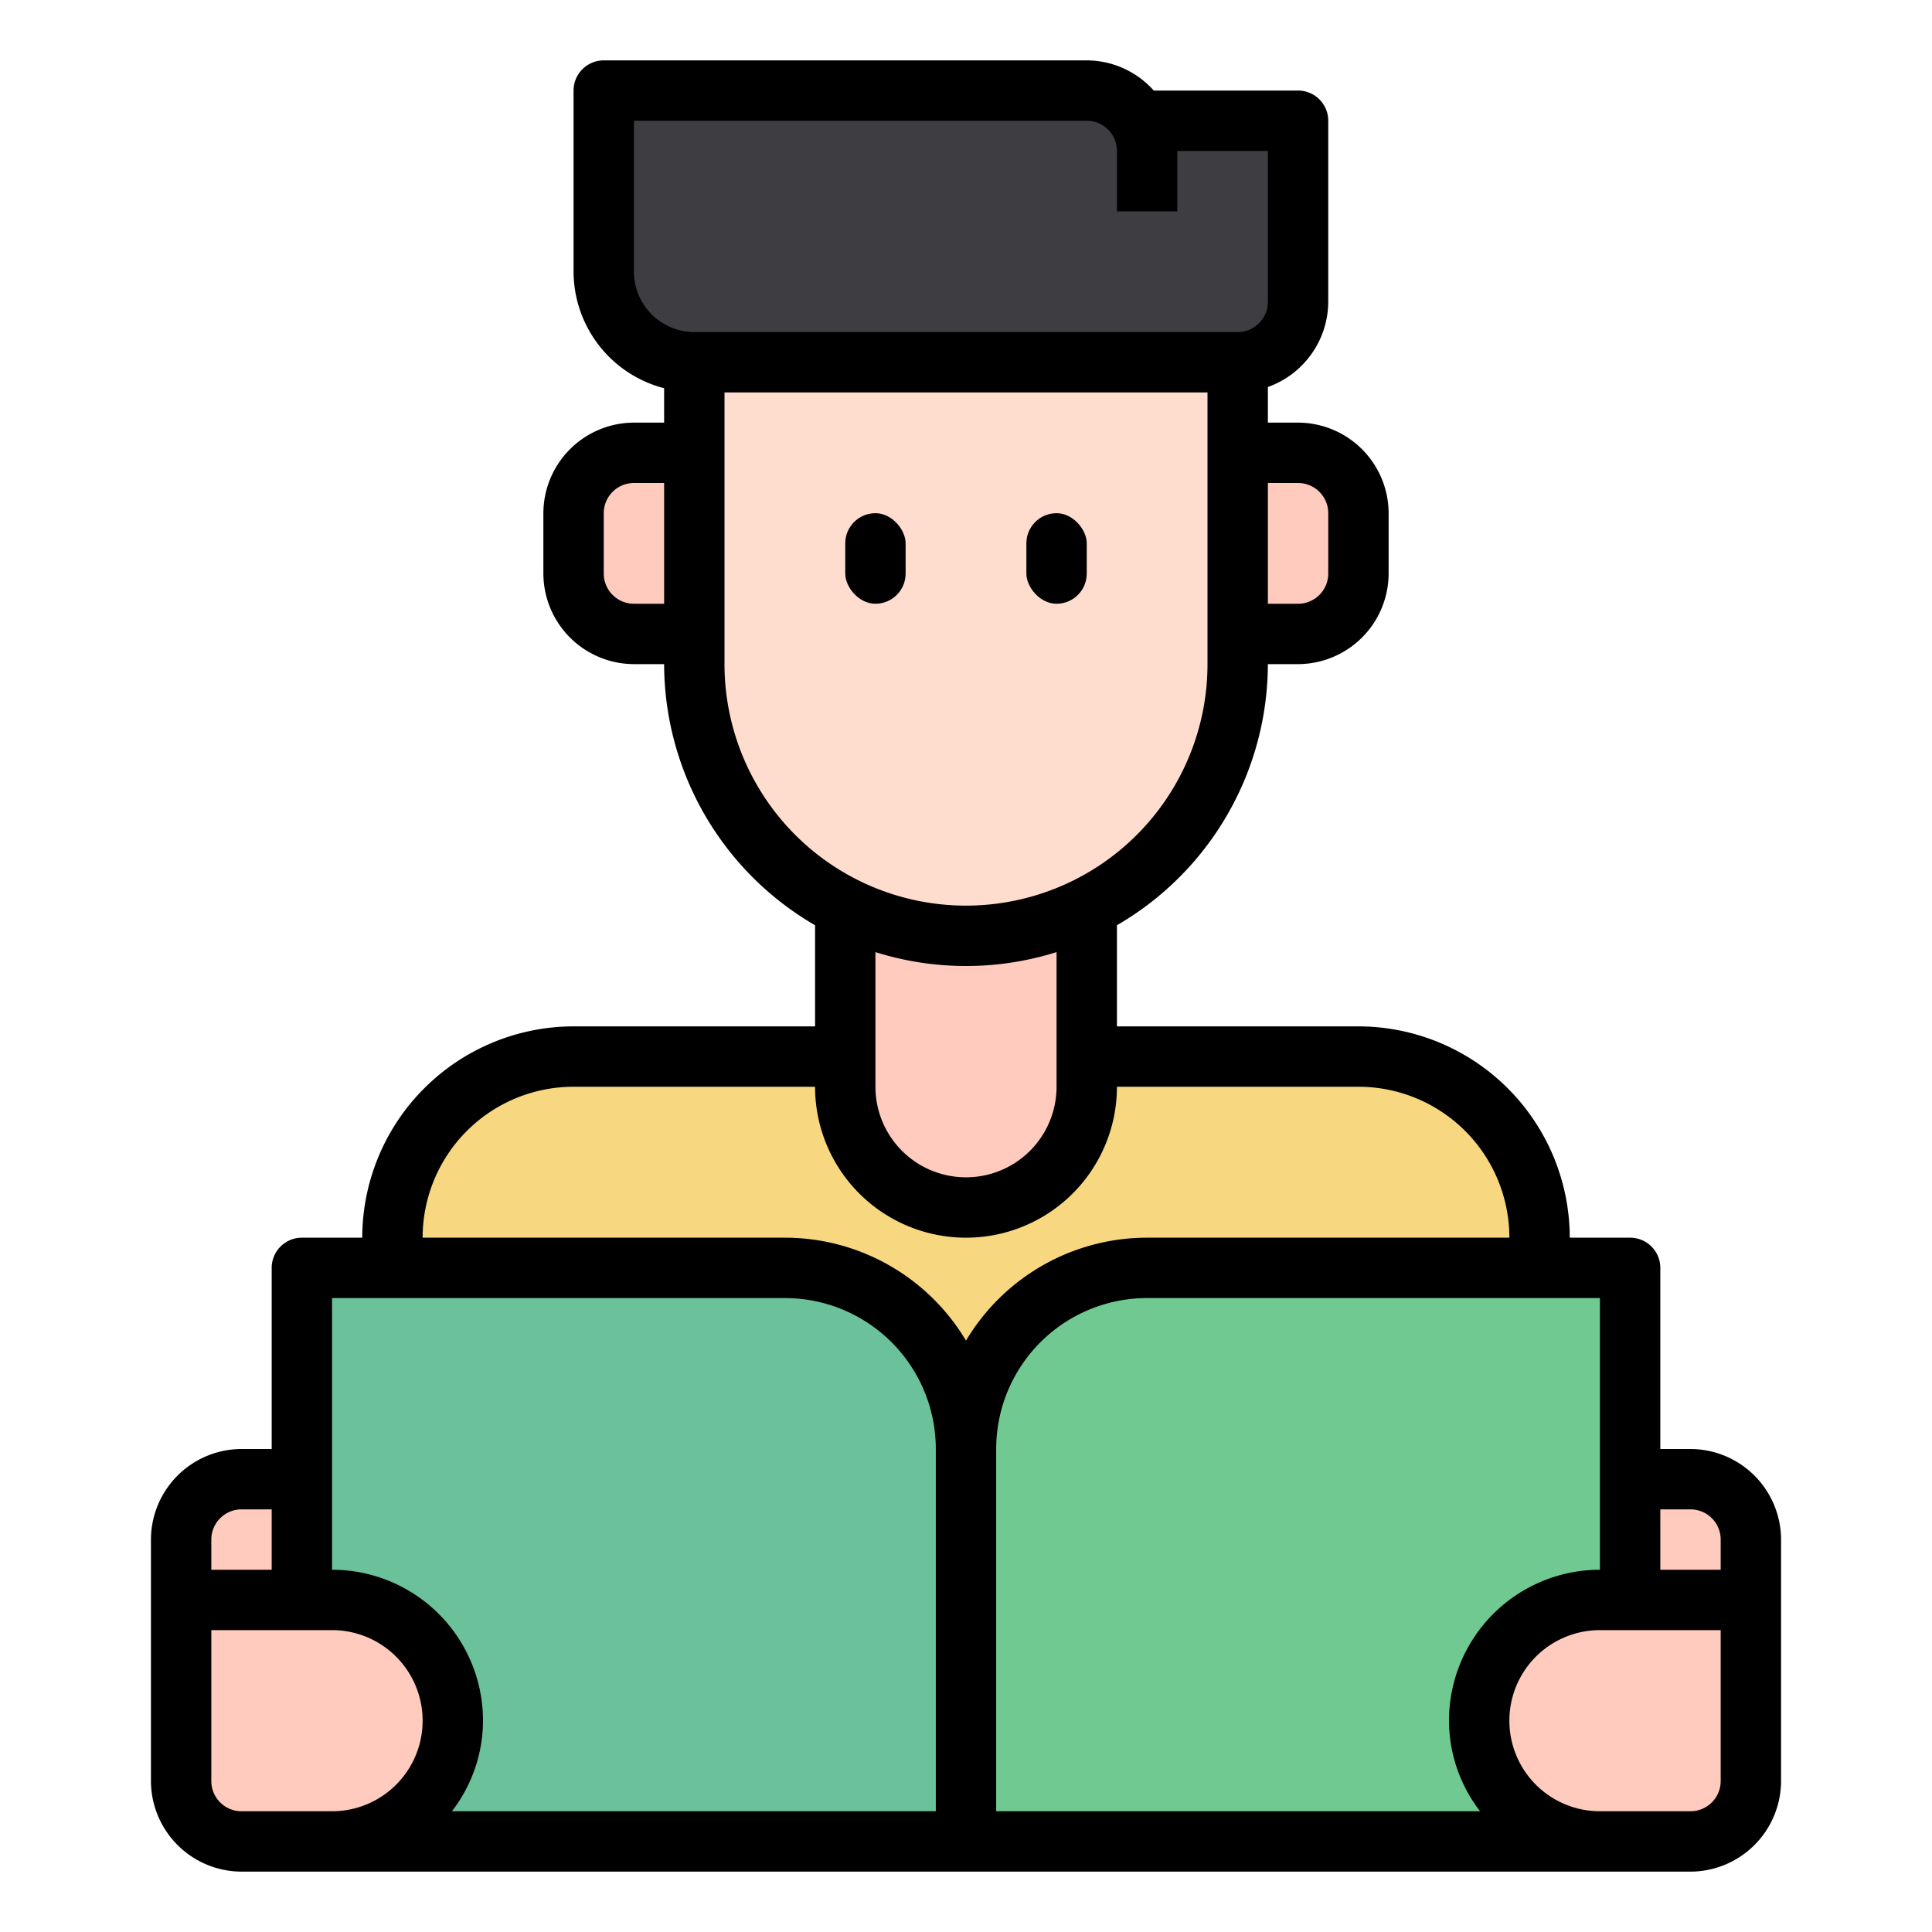 <svg height="512" viewBox="0 0 64 64" width="512" xmlns="http://www.w3.org/2000/svg"><g id="man-avatar-reading-student-education-book_store" data-name="man-avatar-reading-student-education-book store"><path d="m44 61h-31v-20a6 6 0 0 1 6-6h24z" fill="#f7d880"/><path d="m21 61h31v-20a6 6 0 0 0 -6-6h-24z" fill="#f7d880"/><path d="m28 27h8a0 0 0 0 1 0 0v9a4 4 0 0 1 -4 4 4 4 0 0 1 -4-4v-9a0 0 0 0 1 0 0z" fill="#ffcbbe"/><path d="m23 12h18a0 0 0 0 1 0 0v10a9 9 0 0 1 -9 9 9 9 0 0 1 -9-9v-10a0 0 0 0 1 0 0z" fill="#ffddce"/><path d="m21 15h2a0 0 0 0 1 0 0v6a0 0 0 0 1 0 0h-2a2 2 0 0 1 -2-2v-2a2 2 0 0 1 2-2z" fill="#ffcbbe"/><path d="m43 15h2a0 0 0 0 1 0 0v6a0 0 0 0 1 0 0h-2a2 2 0 0 1 -2-2v-2a2 2 0 0 1 2-2z" fill="#ffcbbe" transform="matrix(-1 0 0 -1 86 36)"/><path d="m43 4v6a2.006 2.006 0 0 1 -2 2h-18a3 3 0 0 1 -3-3v-6h16a1.968 1.968 0 0 1 1.72 1z" fill="#3e3d42"/><path d="m10 61h22v-13a6 6 0 0 0 -6-6h-16z" fill="#6bc19a"/><path d="m54 61h-22v-13a6 6 0 0 1 6-6h16z" fill="#6fc991"/><g fill="#ffcbbe"><path d="m8 61h3a4 4 0 0 0 4-4 4 4 0 0 0 -4-4h-5v6a2 2 0 0 0 2 2z"/><path d="m8 49h2a0 0 0 0 1 0 0v4a0 0 0 0 1 0 0h-4a0 0 0 0 1 0 0v-2a2 2 0 0 1 2-2z"/><path d="m56 61h-3a4 4 0 0 1 -4-4 4 4 0 0 1 4-4h5v6a2 2 0 0 1 -2 2z"/><path d="m54 49h4a0 0 0 0 1 0 0v4a0 0 0 0 1 0 0h-2a2 2 0 0 1 -2-2v-2a0 0 0 0 1 0 0z" transform="matrix(-1 0 0 -1 112 102)"/></g><path d="m56 48h-1v-6a1 1 0 0 0 -1-1h-2a7.008 7.008 0 0 0 -7-7h-8v-3.35a10.023 10.023 0 0 0 5-8.65h1a3.009 3.009 0 0 0 3-3v-2a3.009 3.009 0 0 0 -3-3h-1v-1.18a3.01 3.01 0 0 0 2-2.82v-6a1 1 0 0 0 -1-1h-4.78a2.986 2.986 0 0 0 -2.22-1h-16a1 1 0 0 0 -1 1v6a4 4 0 0 0 3 3.86v1.14h-1a3.009 3.009 0 0 0 -3 3v2a3.009 3.009 0 0 0 3 3h1a10.023 10.023 0 0 0 5 8.65v3.35h-8a7.008 7.008 0 0 0 -7 7h-2a1 1 0 0 0 -1 1v6h-1a3.009 3.009 0 0 0 -3 3v8a3.009 3.009 0 0 0 3 3h48a3.009 3.009 0 0 0 3-3v-8a3.009 3.009 0 0 0 -3-3zm-34-28h-1a1 1 0 0 1 -1-1v-2a1 1 0 0 1 1-1h1zm21-4a1 1 0 0 1 1 1v2a1 1 0 0 1 -1 1h-1v-4zm-22-7v-5h15a1 1 0 0 1 1 1v2h2v-2h3v5a1 1 0 0 1 -1 1h-18a2.006 2.006 0 0 1 -2-2zm3 13v-9h16v9a8 8 0 0 1 -16 0zm11 9.54v4.46a3 3 0 0 1 -6 0v-4.46a10.013 10.013 0 0 0 6 0zm-28 19.46a1 1 0 0 1 1-1h1v2h-2zm4 9h-3a1 1 0 0 1 -1-1v-5h4a3 3 0 0 1 0 6zm20 0h-16.03a4.924 4.924 0 0 0 1.03-3 5 5 0 0 0 -5-5v-9h15a5 5 0 0 1 5 5zm-5-19h-12a5 5 0 0 1 5-5h8a5 5 0 0 0 10 0h8a5 5 0 0 1 5 5h-12a6.986 6.986 0 0 0 -6 3.41 6.986 6.986 0 0 0 -6-3.41zm23.03 19h-16.03v-12a5 5 0 0 1 5-5h15v9a5 5 0 0 0 -5 5 4.924 4.924 0 0 0 1.03 3zm7.97-1a1 1 0 0 1 -1 1h-3a3 3 0 0 1 0-6h4zm0-7h-2v-2h1a1 1 0 0 1 1 1z"/><rect height="3" rx="1" width="2" x="28" y="17"/><rect height="3" rx="1" width="2" x="34" y="17"/></g></svg>